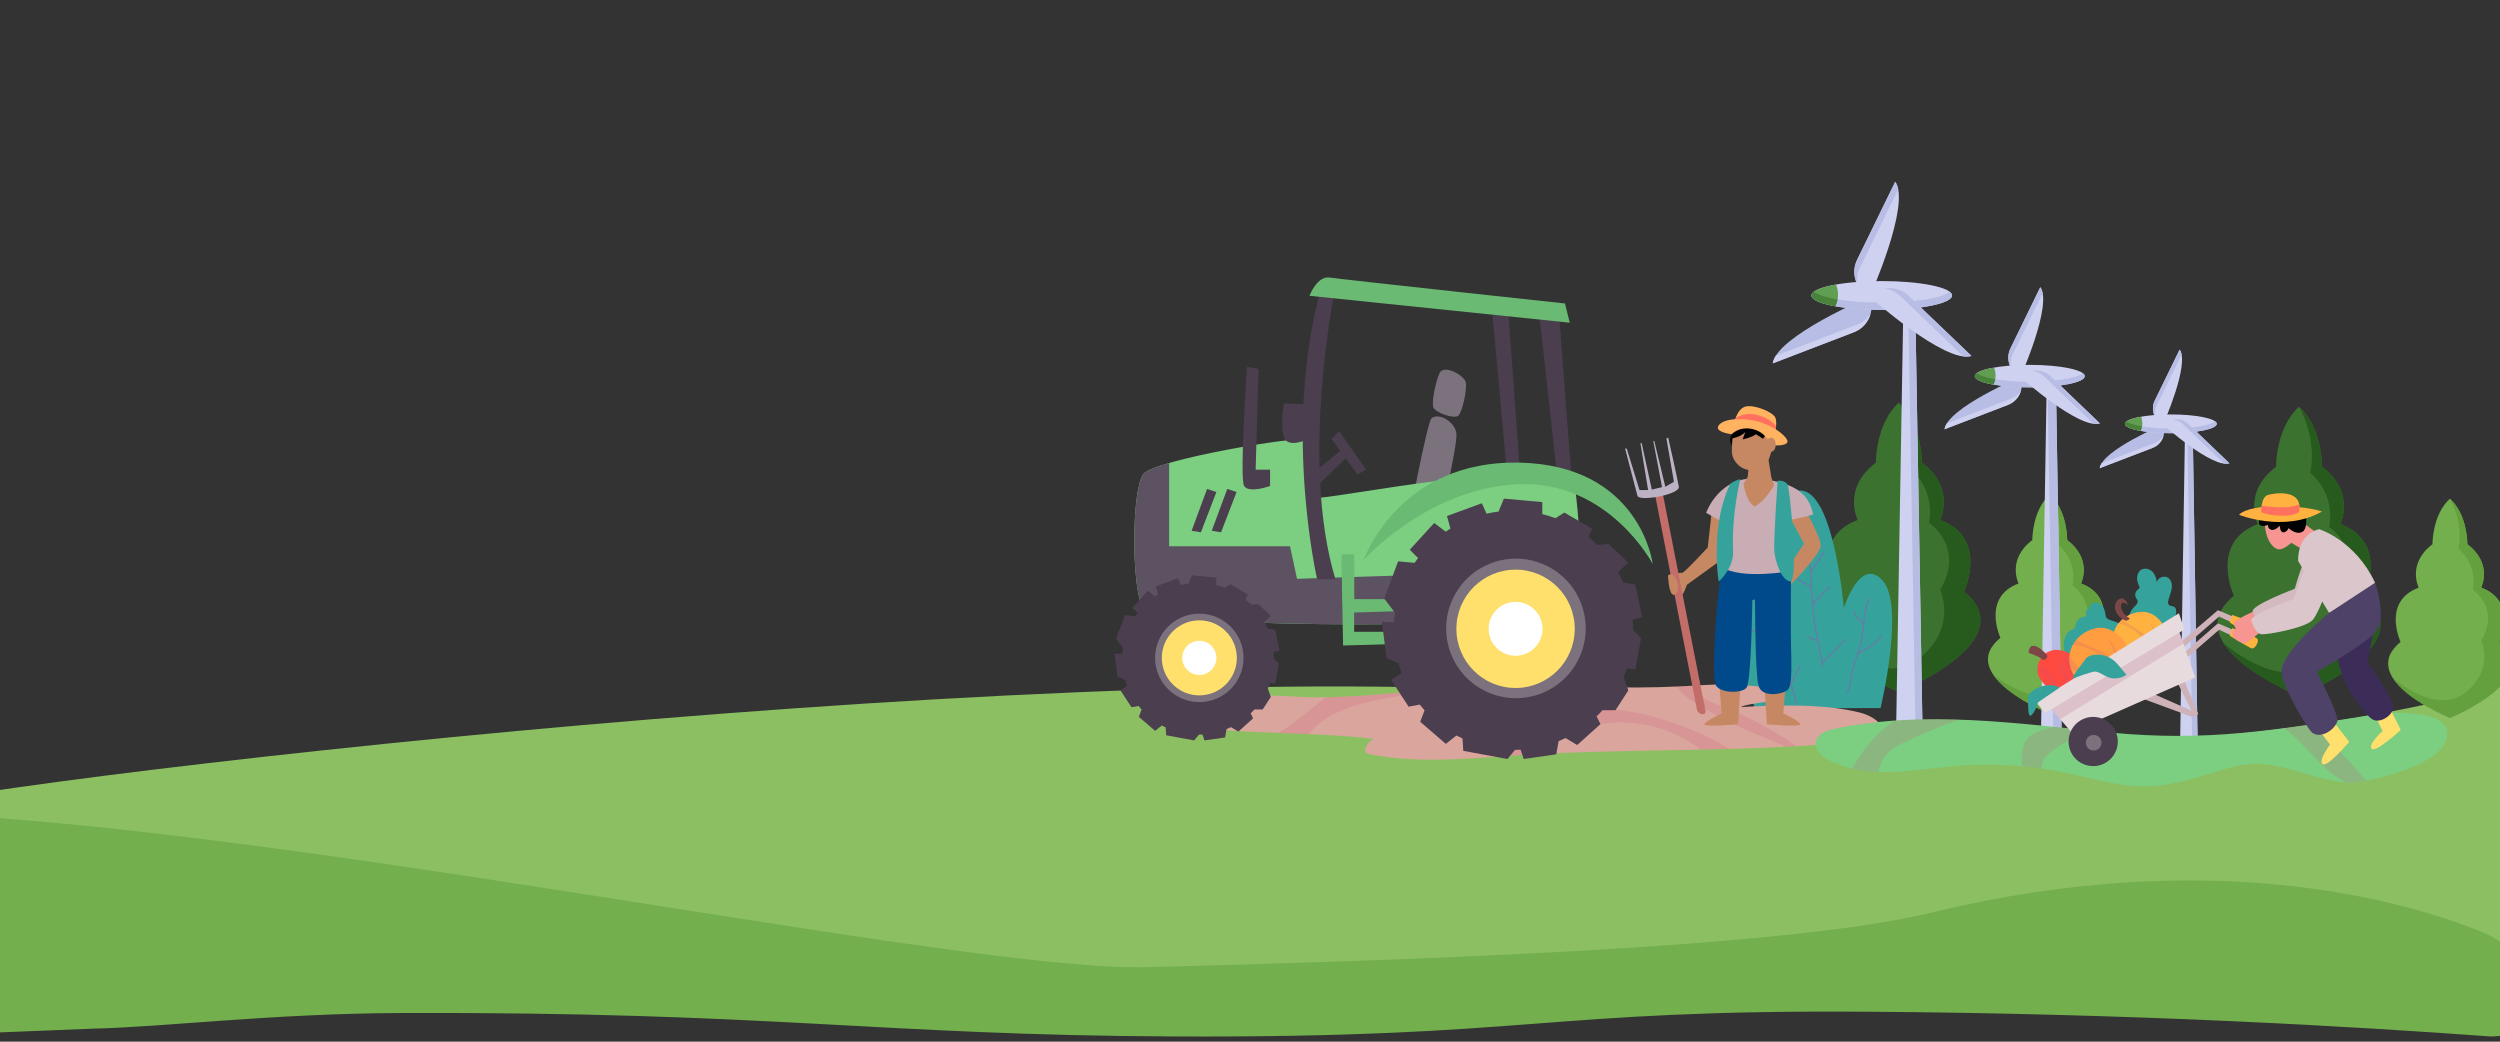 <?xml version="1.0" encoding="utf-8"?>
<!-- Generator: Adobe Illustrator 24.3.0, SVG Export Plug-In . SVG Version: 6.00 Build 0)  -->
<svg version="1.1" id="Layer_1" xmlns="http://www.w3.org/2000/svg" xmlns:xlink="http://www.w3.org/1999/xlink" x="0px" y="0px"
	 viewBox="0 0 1920 800" style="enable-background:new 0 0 1920 800;" xml:space="preserve">
<rect x="0" y="0" width="1920" height="800" fill="#333333" stroke="none"/>
<style type="text/css">
	.st0{fill:#8CBF62;}
	.st1{fill:#73AF4D;}
	.st2{fill:#3B722F;}
	.st3{fill:#275B1E;}
	.st4{fill:#64A03D;}
	.st5{fill:#FFFFFF;stroke:#000000;stroke-miterlimit:10;}
	.st6{fill:#CED1EF;}
	.st7{fill:#B7BDE5;}
	.st8{fill:#B7BDE2;}
	.st9{fill:#609E51;}
	.st10{fill:#48823B;}
	.st11{fill:#36A29C;}
	.st12{opacity:0.45;}
	.st13{fill:none;stroke:#9F4CB1;stroke-linecap:round;stroke-miterlimit:10;}
	.st14{fill:#FFB15E;}
	.st15{fill:none;stroke:#FFFF83;stroke-linecap:round;stroke-miterlimit:10;}
	.st16{opacity:0.2;clip-path:url(#XMLID_2_);fill:#D1597C;}
	.st17{fill:#7B727E;}
	.st18{fill:#4B3E4F;}
	.st19{clip-path:url(#XMLID_3_);fill:#5D5261;}
	.st20{fill:#6ABA73;}
	.st21{fill:#FFE06D;}
	.st22{fill:#FFFFFF;}
	.st23{fill:#C68863;}
	.st24{fill:#004A8B;}
	.st25{fill:#C9ADB4;}
	.st26{clip-path:url(#XMLID_4_);fill:#FF705F;}
	.st27{fill:#FFB25F;}
	.st28{fill:#C26D68;}
	.st29{fill:#BCB2C4;}
	.st30{fill:#CEB2B8;}
	.st31{fill:#FFB240;}
	.st32{fill:#F69592;}
	.st33{fill:#D2BAC0;}
	.st34{opacity:0.2;clip-path:url(#XMLID_5_);fill:#D1597C;}
	.st35{opacity:0.2;clip-path:url(#XMLID_6_);fill:#D1597C;}
	.st36{opacity:0.2;clip-path:url(#XMLID_7_);fill:#D1597C;}
	.st37{opacity:0.2;clip-path:url(#XMLID_8_);fill:#AE597C;}
	.st38{fill:#7E4747;}
	.st39{opacity:0.2;clip-path:url(#XMLID_9_);fill:#D1597C;}
	.st40{fill:#E8DBDE;}
	.st41{fill:#DAC6CB;}
	.st42{fill:#3B2D57;}
	.st43{fill:#4F4268;}
	.st44{clip-path:url(#XMLID_10_);fill:#FF705F;}
</style>
<path class="st0" d="M1317.83,547.27c-322.58-63.8-1250,42.28-1388.82,71.16c-52.04,9.54-89.43,58.65-67.72,70.78
	c77.09,43.06,98.08,31.27,132.96,69.98L1920,782V527C1920,527,1642.11,611.4,1317.83,547.27z"/>
<path class="st1" d="M-77.32,796c0.44,0.03,148.28-6,148.72-6c54.88-1.2,137.79-11.63,236.46-12c284.05-1.05,366.62,17,593.38,18
	c277.27,1.22,281.97-20.76,533.9-19c205.25,1.43,371.54,11.24,477.38,19c11.02-0.02,17.49-2.56,19.83-4.16
	c10.24-7.02,4.38-22.15,4.38-39.39v0c0-15.22-11.96-29.29-31.43-37.07c-61.1-24.42-208.85-66.2-421.68-14.55
	c-100.1,24.29-337.9,35.2-602.32,41.95C694.53,747.55-142.01,552.64-257.79,652c-25.89,22.22,35.23,56.12,71.91,93
	C-174.02,756.92-129.37,793-77.32,796z"/>
<g>
	<path class="st2" d="M1815.68,457.49c0,0,19.2-41-18.37-55c0,0,12.15-24.3-13.98-44.01c0,0,0.35-29.86-17.67-46.14
		c-18.02,16.28-17.67,46.14-17.67,46.14c-26.14,19.71-13.98,44.01-13.98,44.01c-37.56,14-18.37,55-18.37,55
		c-46.37,38.03,50.02,77.06,50.02,77.06S1862.05,495.52,1815.68,457.49z"/>
	<path class="st3" d="M1774.2,363.08c0,0,19.6,14.82,14.58,41.59c0,0,28.2,18.64,8.6,51.39c0,0,13.71,29.32-16.25,52.9
		c-29.57,23.28-72.24-14.02-73.34-14.99c14.58,23.03,57.87,40.59,57.87,40.59s96.39-39.04,50.02-77.06c0,0,19.2-41-18.37-55
		c0,0,12.15-24.3-13.98-44.01c0,0,0.35-29.86-17.67-46.14C1765.66,312.35,1779.93,336.55,1774.2,363.08z"/>
</g>
<g>
	<path class="st1" d="M1919.44,492.98c0,0,14.54-31.07-13.92-41.68c0,0,9.21-18.41-10.6-33.34c0,0,0.27-22.62-13.39-34.96
		c-13.65,12.34-13.39,34.96-13.39,34.96c-19.8,14.93-10.59,33.34-10.59,33.34c-28.47,10.61-13.92,41.68-13.92,41.68
		c-35.14,28.82,37.9,58.39,37.9,58.39S1954.58,521.8,1919.44,492.98z"/>
	<path class="st4" d="M1888.01,421.44c0,0,14.85,11.23,11.05,31.51c0,0,21.37,14.12,6.52,38.94c0,0,10.39,22.22-12.31,40.09
		c-22.41,17.64-54.74-10.63-55.58-11.36c11.05,17.45,43.85,30.76,43.85,30.76s73.04-29.58,37.9-58.39c0,0,14.54-31.07-13.92-41.68
		c0,0,9.21-18.41-10.6-33.34c0,0,0.27-22.62-13.39-34.96C1881.54,383,1892.36,401.34,1888.01,421.44z"/>
</g>
<g>
	<path class="st2" d="M1508.35,454.31c0,0,19.2-41-18.37-55c0,0,12.15-24.3-13.98-44.01c0,0,0.35-29.86-17.67-46.14
		c-18.02,16.28-17.67,46.14-17.67,46.14c-26.14,19.71-13.98,44.01-13.98,44.01c-37.56,14-18.37,55-18.37,55
		c-46.37,38.03,50.02,77.06,50.02,77.06S1554.72,492.34,1508.35,454.31z"/>
	<path class="st3" d="M1466.87,359.9c0,0,19.6,14.82,14.58,41.59c0,0,28.2,18.64,8.6,51.39c0,0,13.71,29.32-16.25,52.9
		c-29.57,23.28-72.24-14.02-73.34-14.99c14.58,23.03,57.87,40.59,57.87,40.59s96.39-39.04,50.02-77.06c0,0,19.2-41-18.37-55
		c0,0,12.15-24.3-13.98-44.01c0,0,0.35-29.86-17.67-46.14C1458.33,309.17,1472.61,333.37,1466.87,359.9z"/>
</g>
<g>
	<path class="st1" d="M1612.12,489.8c0,0,14.54-31.07-13.92-41.68c0,0,9.21-18.41-10.6-33.34c0,0,0.27-22.62-13.39-34.96
		c-13.65,12.34-13.39,34.96-13.39,34.96c-19.8,14.93-10.59,33.34-10.59,33.34c-28.47,10.61-13.92,41.68-13.92,41.68
		c-35.14,28.82,37.9,58.39,37.9,58.39S1647.25,518.62,1612.12,489.8z"/>
	<path class="st4" d="M1580.68,418.26c0,0,14.85,11.23,11.05,31.51c0,0,21.37,14.12,6.52,38.94c0,0,10.39,22.22-12.31,40.09
		c-22.41,17.64-54.74-10.63-55.58-11.36c11.05,17.45,43.85,30.76,43.85,30.76s73.04-29.58,37.9-58.39c0,0,14.54-31.07-13.92-41.68
		c0,0,9.21-18.41-10.6-33.34c0,0,0.27-22.62-13.39-34.96C1574.21,379.82,1585.03,398.16,1580.68,418.26z"/>
</g>
<path class="st5" d="M298.54,795.87"/>
<path class="st5" d="M298.96,1"/>
<g>
	<g>
		<g>
			<path class="st6" d="M1435.97,227.84L1435.97,227.84c-10.49-5.13-14.84-17.78-9.72-28.27l29.3-59.98l0,0
				C1467.77,156.84,1435.97,227.84,1435.97,227.84z"/>
			<path class="st7" d="M1457.95,146.19c-0.1-0.15-0.19-0.31-0.29-0.46l-29.3,59.98c-2.05,4.19-2.56,8.72-1.8,12.98
				c-3.04-5.76-3.4-12.83-0.32-19.14l29.3-59.98C1456.76,141.29,1457.54,143.54,1457.95,146.19z"/>
		</g>
		<g>
			<path class="st7" d="M1435.97,227.84L1435.97,227.84c4.18,10.9-1.26,23.13-12.16,27.31l-62.33,23.92l0,0
				C1364.3,258.11,1435.97,227.84,1435.97,227.84z"/>
			<path class="st6" d="M1364.23,272.59c-0.03,0.18-0.07,0.36-0.1,0.53l62.32-23.92c4.36-1.67,7.82-4.64,10.16-8.28
				c-1.71,6.29-6.26,11.71-12.81,14.22l-62.33,23.92C1361.76,276.99,1362.73,274.82,1364.23,272.59z"/>
		</g>
		<g>
			<polygon class="st6" points="1476.6,566.75 1456.11,566.75 1461.96,224.47 1470.74,224.47 			"/>
			<polygon class="st8" points="1470.74,224.47 1465.33,224.47 1471.18,566.75 1476.6,566.75 			"/>
			<path class="st8" d="M1476.6,566.75c0,2.53-4.59,4.57-10.24,4.57c-5.66,0-10.25-2.05-10.25-4.57c0-2.53,4.59-4.57,10.25-4.57
				C1472.01,562.17,1476.6,564.22,1476.6,566.75z"/>
		</g>
		<path class="st6" d="M1499.2,226.91c0,6.11-24.17,11.06-53.99,11.06c-29.82,0-53.99-4.95-53.99-11.06
			c0-6.11,24.17-11.06,53.99-11.06C1475.03,215.85,1499.2,220.8,1499.2,226.91z"/>
		<path class="st7" d="M1497.4,224.12c-6.04,4.76-27.08,8.27-52.19,8.27s-46.15-3.52-52.19-8.27c-1.13,0.89-1.8,1.82-1.8,2.79
			c0,6.11,24.17,11.06,53.99,11.06c29.82,0,53.99-4.95,53.99-11.06C1499.2,225.95,1498.54,225.01,1497.4,224.12z"/>
		<path class="st9" d="M1391.22,226.91c0,3.3,7.08,6.27,18.29,8.29c1.32-2.69,2.08-5.71,2.08-8.91c0-2.75-0.55-5.38-1.55-7.77
			C1398.53,220.55,1391.22,223.56,1391.22,226.91z"/>
		<path class="st10" d="M1391.81,228.46c0.18,0.26,0.36,0.52,0.63,0.78c0.15,0.14,0.35,0.28,0.52,0.41
			c0.29,0.23,0.58,0.46,0.94,0.69c0.22,0.14,0.49,0.27,0.73,0.41c0.4,0.22,0.8,0.44,1.26,0.65c0.29,0.13,0.6,0.26,0.91,0.39
			c0.5,0.21,1.02,0.42,1.59,0.62c0.34,0.12,0.71,0.24,1.07,0.36c0.61,0.2,1.25,0.4,1.92,0.59c0.39,0.11,0.78,0.22,1.19,0.32
			c0.72,0.19,1.47,0.38,2.25,0.55c0.42,0.1,0.84,0.19,1.28,0.29c0.83,0.18,1.7,0.35,2.58,0.52c0.28,0.05,0.56,0.11,0.84,0.16
			c0.8-1.65,1.37-3.42,1.71-5.28c-8.77-1.46-15.27-3.48-18.21-5.79c-0.01,0.01-0.01,0.01-0.02,0.01c-0.26,0.21-0.49,0.41-0.7,0.62
			c-0.24,0.25-0.47,0.5-0.62,0.76c-0.08,0.12-0.12,0.24-0.18,0.36c-0.16,0.34-0.28,0.68-0.28,1.03c0,0.4,0.11,0.79,0.31,1.18
			C1391.6,228.21,1391.72,228.33,1391.81,228.46z"/>
		<g>
			<g>
				<path class="st6" d="M1435.97,227.84L1435.97,227.84c8.08-8.43,21.46-8.73,29.89-0.65l48.22,46.16l0,0
					C1493.92,279.74,1435.97,227.84,1435.97,227.84z"/>
				<path class="st7" d="M1507.05,273.63c0.18-0.05,0.35-0.08,0.52-0.14l-48.22-46.16c-3.37-3.22-7.53-5.09-11.82-5.66
					c6.41-1.14,13.26,0.67,18.33,5.52l48.22,46.16C1512.08,273.98,1509.71,274.03,1507.05,273.63z"/>
			</g>
		</g>
	</g>
	<g>
		<g>
			<path class="st6" d="M1551.66,289.59L1551.66,289.59c-8.2-4.01-11.61-13.91-7.6-22.11l22.91-46.91l0,0
				C1576.53,234.07,1551.66,289.59,1551.66,289.59z"/>
			<path class="st7" d="M1568.85,225.74c-0.08-0.12-0.15-0.24-0.23-0.36l-22.91,46.91c-1.6,3.28-2,6.82-1.4,10.15
				c-2.37-4.51-2.66-10.04-0.25-14.96l22.91-46.91C1567.92,221.91,1568.52,223.67,1568.85,225.74z"/>
		</g>
		<g>
			<path class="st7" d="M1551.66,289.59L1551.66,289.59c3.27,8.52-0.99,18.09-9.51,21.36l-48.73,18.7l0,0
				C1495.62,313.26,1551.66,289.59,1551.66,289.59z"/>
			<path class="st6" d="M1495.56,324.59c-0.03,0.14-0.06,0.28-0.08,0.42l48.73-18.7c3.4-1.31,6.11-3.63,7.95-6.47
				c-1.33,4.92-4.9,9.15-10.02,11.12l-48.73,18.7C1493.63,328.02,1494.39,326.32,1495.56,324.59z"/>
		</g>
		<g>
			<polygon class="st6" points="1583.43,567.74 1567.41,567.74 1571.98,286.95 1578.85,286.95 			"/>
			<polygon class="st8" points="1578.85,286.95 1572.4,286.95 1576.98,567.74 1583.43,567.74 			"/>
			<path class="st8" d="M1583.43,567.74c0,1.98-3.59,3.58-8.01,3.58c-4.42,0-8.01-1.6-8.01-3.58c0-1.97,3.59-3.58,8.01-3.58
				C1579.84,564.17,1583.43,565.77,1583.43,567.74z"/>
		</g>
		<path class="st6" d="M1601.11,288.86c0,4.78-18.9,8.65-42.22,8.65c-23.32,0-42.22-3.87-42.22-8.65c0-4.78,18.9-8.65,42.22-8.65
			C1582.2,280.22,1601.11,284.09,1601.11,288.86z"/>
		<path class="st7" d="M1599.7,286.68c-4.72,3.72-21.18,6.47-40.81,6.47s-36.09-2.75-40.81-6.47c-0.89,0.7-1.41,1.43-1.41,2.18
			c0,4.78,18.9,8.65,42.22,8.65c23.32,0,42.22-3.87,42.22-8.65C1601.11,288.11,1600.58,287.38,1599.7,286.68z"/>
		<path class="st9" d="M1516.67,288.86c0,2.58,5.54,4.9,14.3,6.49c1.03-2.11,1.63-4.46,1.63-6.97c0-2.15-0.43-4.2-1.21-6.08
			C1522.38,283.89,1516.67,286.24,1516.67,288.86z"/>
		<path class="st10" d="M1517.13,290.07c0.14,0.2,0.28,0.41,0.49,0.61c0.11,0.11,0.27,0.22,0.41,0.32c0.23,0.18,0.45,0.36,0.74,0.54
			c0.17,0.11,0.38,0.21,0.57,0.32c0.31,0.17,0.63,0.34,0.99,0.51c0.22,0.1,0.47,0.2,0.71,0.3c0.39,0.16,0.8,0.32,1.24,0.48
			c0.27,0.1,0.55,0.19,0.84,0.28c0.48,0.16,0.97,0.31,1.5,0.46c0.3,0.09,0.61,0.17,0.93,0.25c0.56,0.15,1.15,0.29,1.76,0.43
			c0.33,0.08,0.66,0.15,1,0.23c0.65,0.14,1.32,0.27,2.02,0.4c0.22,0.04,0.44,0.08,0.66,0.12c0.63-1.29,1.07-2.68,1.34-4.13
			c-6.86-1.14-11.94-2.72-14.24-4.53c0,0-0.01,0.01-0.01,0.01c-0.2,0.16-0.39,0.32-0.55,0.49c-0.19,0.2-0.37,0.39-0.49,0.6
			c-0.06,0.09-0.09,0.18-0.14,0.28c-0.12,0.27-0.22,0.54-0.22,0.81c0,0.31,0.09,0.62,0.25,0.92
			C1516.97,289.88,1517.06,289.98,1517.13,290.07z"/>
		<g>
			<g>
				<path class="st6" d="M1551.66,289.59L1551.66,289.59c6.31-6.6,16.78-6.82,23.37-0.51l37.71,36.1l0,0
					C1596.98,330.17,1551.66,289.59,1551.66,289.59z"/>
				<path class="st7" d="M1607.25,325.39c0.14-0.04,0.28-0.07,0.41-0.11l-37.71-36.1c-2.63-2.52-5.89-3.98-9.24-4.43
					c5.02-0.89,10.37,0.52,14.33,4.32l37.71,36.1C1611.18,325.67,1609.32,325.71,1607.25,325.39z"/>
			</g>
		</g>
	</g>
	<g>
		<g>
			<path class="st6" d="M1661.21,326.11L1661.21,326.11c-6.85-3.35-9.69-11.61-6.35-18.46l19.13-39.17l0,0
				C1681.97,279.74,1661.21,326.11,1661.21,326.11z"/>
			<path class="st7" d="M1675.56,272.79c-0.06-0.1-0.12-0.2-0.19-0.3l-19.13,39.17c-1.34,2.74-1.67,5.69-1.17,8.48
				c-1.98-3.76-2.22-8.38-0.21-12.5l19.13-39.17C1674.78,269.59,1675.29,271.06,1675.56,272.79z"/>
		</g>
		<g>
			<path class="st7" d="M1661.21,326.11L1661.21,326.11c2.73,7.12-0.82,15.1-7.94,17.84l-40.7,15.62l0,0
				C1614.41,345.87,1661.21,326.11,1661.21,326.11z"/>
			<path class="st6" d="M1614.36,355.33c-0.02,0.12-0.05,0.23-0.06,0.35l40.7-15.62c2.84-1.09,5.1-3.03,6.64-5.41
				c-1.12,4.11-4.09,7.65-8.36,9.29l-40.7,15.62C1612.75,358.2,1613.38,356.78,1614.36,355.33z"/>
		</g>
		<g>
			<polygon class="st6" points="1687.74,568.33 1674.36,568.33 1678.18,323.91 1683.91,323.91 			"/>
			<polygon class="st8" points="1683.91,323.91 1679.75,323.91 1683.57,568.33 1687.74,568.33 			"/>
			<path class="st8" d="M1687.74,568.33c0,1.65-3,2.99-6.69,2.99c-3.7,0-6.69-1.34-6.69-2.99c0-1.65,2.99-2.99,6.69-2.99
				C1684.74,565.35,1687.74,566.69,1687.74,568.33z"/>
		</g>
		<path class="st6" d="M1702.49,325.5c0,3.99-15.78,7.22-35.25,7.22c-19.47,0-35.26-3.23-35.26-7.22s15.78-7.22,35.26-7.22
			C1686.71,318.28,1702.49,321.51,1702.49,325.5z"/>
		<path class="st7" d="M1701.32,323.68c-3.94,3.11-17.68,5.4-34.08,5.4s-30.14-2.3-34.08-5.4c-0.74,0.58-1.17,1.19-1.17,1.82
			c0,3.99,15.78,7.22,35.26,7.22c19.47,0,35.25-3.23,35.25-7.22C1702.49,324.87,1702.06,324.26,1701.32,323.68z"/>
		<path class="st9" d="M1631.99,325.5c0,2.16,4.62,4.09,11.95,5.42c0.86-1.76,1.36-3.73,1.36-5.82c0-1.8-0.36-3.51-1.01-5.07
			C1636.76,321.35,1631.99,323.31,1631.99,325.5z"/>
		<path class="st10" d="M1632.37,326.51c0.12,0.17,0.24,0.34,0.41,0.51c0.1,0.09,0.23,0.18,0.34,0.27c0.19,0.15,0.38,0.3,0.61,0.45
			c0.15,0.09,0.32,0.18,0.48,0.27c0.26,0.14,0.52,0.29,0.82,0.42c0.19,0.09,0.39,0.17,0.6,0.25c0.33,0.14,0.67,0.27,1.04,0.4
			c0.22,0.08,0.46,0.16,0.7,0.24c0.4,0.13,0.81,0.26,1.25,0.38c0.25,0.07,0.51,0.14,0.77,0.21c0.47,0.12,0.96,0.25,1.47,0.36
			c0.28,0.06,0.55,0.13,0.84,0.19c0.54,0.12,1.11,0.23,1.68,0.34c0.18,0.03,0.37,0.07,0.55,0.1c0.52-1.07,0.9-2.23,1.12-3.45
			c-5.73-0.96-9.97-2.27-11.89-3.78c0,0-0.01,0-0.01,0.01c-0.17,0.14-0.32,0.27-0.46,0.41c-0.16,0.16-0.31,0.33-0.41,0.5
			c-0.05,0.08-0.08,0.15-0.11,0.23c-0.1,0.22-0.18,0.45-0.18,0.67c0,0.26,0.07,0.52,0.21,0.77
			C1632.23,326.35,1632.31,326.43,1632.37,326.51z"/>
		<g>
			<g>
				<path class="st6" d="M1661.21,326.11L1661.21,326.11c5.27-5.51,14.01-5.7,19.52-0.43l31.49,30.14l0,0
					C1699.05,360,1661.21,326.11,1661.21,326.11z"/>
				<path class="st7" d="M1707.62,356.01c0.11-0.03,0.23-0.06,0.34-0.09l-31.49-30.14c-2.2-2.11-4.92-3.33-7.72-3.7
					c4.19-0.74,8.66,0.44,11.97,3.6l31.49,30.14C1710.91,356.24,1709.36,356.27,1707.62,356.01z"/>
			</g>
		</g>
	</g>
</g>
<g>
	<g>
		<path class="st11" d="M1444.28,543.81c0,0,18.85-78.65,1.63-97.91c-17.22-19.26-29.82,21.05-29.82,21.05s-7.01-83.77-30.7-89.87
			c-23.69-6.09-22,63.79-22,63.79s-17.1-30.45-35.99-19.85c-18.9,10.6,20.35,122.85,20.35,122.85"/>
		<g class="st12">
			<path class="st13" d="M1388.43,402.74c0.81,14.34,1.62,28.67,2.43,43.01c0.68,12,1.36,24.01,3.28,35.68
				c1.68,10.2,4.3,20.1,5.63,30.4"/>
			<path class="st13" d="M1435.6,459.96c-5.03,10.5-3.72,21.51-6.06,32.34c-1.55,7.2-4.73,14.31-6.52,21.51
				c-1.58,6.33-2.08,12.7-4.36,18.97"/>
			<path class="st13" d="M1338.33,442.32c6.81,4.99,8.14,14.15,10.22,22.33c4.58,18.02,14.35,33.69,22.18,50.23
				c3.87,8.17,7.29,16.65,8.91,25.78"/>
			<path class="st13" d="M1375.22,525.95c2.47-4.84,4.88-9.7,7.24-14.58"/>
			<path class="st13" d="M1363.14,498.47c1.73-4.55,2.94-7.99,4.68-12.54"/>
			<path class="st13" d="M1352.8,477.43c3.13-4.16,5.71-8.62,7.64-13.21"/>
			<path class="st13" d="M1355.82,487.14c-5.75-0.77-11.05-2.83-15.35-5.96"/>
			<path class="st13" d="M1370.43,516.01c-5.97-0.24-11.76-1.23-17.15-2.93"/>
			<path class="st13" d="M1399.57,508.62c6.38-5.24,12.17-11.12,17.19-17.45"/>
			<path class="st13" d="M1395.58,492.09c-2.75-0.81-5.31-1.98-7.58-3.48"/>
			<path class="st13" d="M1392.26,463.83c0.76-0.65,1.44-1.36,2.13-2.08c3.67-3.85,7.33-7.7,11-11.54"/>
			<path class="st13" d="M1390.49,450.04c-5.09-2.17-9.81-4.91-14.04-8.16"/>
			<path class="st13" d="M1389.96,431.58c-3.51-2.21-6.28-5.31-8.01-8.97"/>
			<path class="st13" d="M1390.75,438.79c3.73-4.56,6.98-9.42,9.66-14.45"/>
			<path class="st13" d="M1347.12,458.52c0.81-2.51,1.62-5.03,2.43-7.54"/>
			<path class="st13" d="M1430.78,478.56c-3.22-2.13-5.59-5.23-6.78-8.85"/>
			<path class="st13" d="M1427.13,501.47c6.65-3.3,13.77-7,17.65-13.02"/>
		</g>
	</g>
</g>
<g>
	<g>
		<path class="st14" d="M1203.34,549.23c0,0,25.54-76.63,4.26-89.41s-25.54,38.32-25.54,38.32s7.1-90.83-15.61-95.08
			c-22.71-4.26-17.03,80.89-17.03,80.89s-21.29-45.41-46.83-18.45c-25.54,26.96,22.71,85.15,22.71,85.15L1203.34,549.23z"/>
		<path class="st15" d="M1165.58,424.47c-5.44,27.77,3.53,56.14,4.99,84.41c1.03,19.98-1.76,40.15-8.17,59.09"/>
		<path class="st15" d="M1201.89,475.28c-2.63,6.73-1.51,14.24-1.32,21.46c0.21,8.06-0.81,16.09-1.83,24.09
			c-1.09,8.6-2.32,17.57-7.21,24.72c-7.44,10.88-21.49,15.06-30.94,24.25"/>
		<path class="st15" d="M1118.42,475.95c7.02,18.41,22.09,32.67,30.51,50.49c4.19,8.88,6.65,18.47,8.48,28.12
			c1.13,5.97,2.46,12.67,7.52,16.03"/>
		<path class="st15" d="M1128.9,495.37c0.91-0.66,1.33-1.79,1.68-2.86c1.38-4.22,2.5-8.53,3.35-12.89"/>
		<path class="st15" d="M1138.28,508.16c0.77-4.93,1.54-9.86,2.32-14.79"/>
		<path class="st15" d="M1147.94,524.54c0.07-4.53-0.09-9.06-0.48-13.58"/>
		<path class="st15" d="M1143.43,516.52c-5.34,1.3-10.8,2.1-16.28,2.37"/>
		<path class="st15" d="M1125.61,490.52c-3.42-0.24-6.84-0.48-10.26-0.72c-0.15-0.01-0.33-0.05-0.36-0.19
			c-0.03-0.14,0.28-0.17,0.21-0.04"/>
		<path class="st15" d="M1157.25,432.82c2.3,2.26,4.35,4.77,6.09,7.49"/>
		<path class="st15" d="M1164.88,452.64c2.18-2.98,4.54-5.83,7.07-8.51"/>
		<path class="st15" d="M1165.88,470.65c-3.37-0.86-6.66-2.01-9.83-3.43"/>
		<path class="st15" d="M1169.31,489.43c2.35-4.25,4.83-8.43,7.45-12.53"/>
		<path class="st15" d="M1170.13,503.9c-2.29-0.48-4.5-1.34-6.51-2.53c-1.29-0.76-2.56-1.68-4.05-1.83"/>
		<path class="st15" d="M1200.58,504.63c-2.56-1.35-4.94-3.02-7.07-4.97"/>
		<path class="st15" d="M1199.93,514.42c2.57-1.68,5.05-3.51,7.42-5.47"/>
		<path class="st15" d="M1198.24,526.37c-2.14-1.65-4.27-3.3-6.41-4.94"/>
		<path class="st15" d="M1200.8,489.83c1.42-0.93,2.84-1.86,4.26-2.79"/>
	</g>
	<g>
		<defs>
			<path id="XMLID_20_" d="M916.6,552.62c-13.63,12.07,92.44,8.34,138.26,14.91c-7.85,4.95-7.46,10.79-4.09,11.41
				c33.12,6.84,67.36,4.56,101.08,2.01c96.34-7.28,192.13-1.8,288.1-12.98c12.46-3.5,5.12-16.41-11.34-20.65
				c-27-6.94-63.71-5.95-91.53-4.31c4.95-3.39,33.14-3.98,32.97-9.06c-1.16-7.01-40.01-9.37-61.81-7.81
				c-20.85,1.49-47.64,2.19-68.53,1.74c-42.66-0.9-85.36-0.39-127.98,1.54c-37.96,1.72-76.42,7.69-114.36,5.71
				C967.05,533.55,940.64,530.85,916.6,552.62z"/>
		</defs>
		<use xlink:href="#XMLID_20_"  style="overflow:visible;fill:#DAA59C;"/>
		<clipPath id="XMLID_2_">
			<use xlink:href="#XMLID_20_"  style="overflow:visible;"/>
		</clipPath>
		<path class="st16" d="M886.69,565.72c31.05,15.48,70.17,13.37,99.37-5.37c13.15-8.44,24.2-19.84,37.38-28.23
			c33.66-21.43,78.78-20.35,114.4-2.38c-29.28-0.41-58.6,2.77-87.11,9.46c-21.79,5.11-46.33,15.54-51.59,37.29
			c-1.24,5.11-1.07,11.01,2.36,15c6.82,7.95,19.5,2.98,29.97,2.55c27.03-1.09,46.97,32.29,73.86,29.38
			c11.83-1.28,21.75-9.62,29.08-18.99c7.33-9.37,12.86-20.08,20.61-29.11c17.66-20.58,45.57-30.44,72.69-30.73
			c27.12-0.29,53.65,8.06,78.5,18.92c13.08,5.71,26.46,12.66,34.34,24.57c3.08,4.66,3.54,13.16-2.02,13.72
			c-1.48,0.15-2.93-0.43-4.26-1.1c-7.27-3.71-12.47-10.38-18.19-16.19c-16.84-17.12-40.06-27.82-64.02-29.5
			c-23.96-1.68-48.44,5.67-67.51,20.27c-6.34,4.85-12.63,12.15-10.65,19.88c1.72,6.72,8.84,10.32,15.2,13.08
			c27.5,11.92,55.19,23.91,84.39,30.64c29.21,6.73,60.34,7.97,88.78-1.5c8.95-2.98,17.75-7.13,24.34-13.88
			c6.59-6.75,10.66-16.47,8.83-25.72c-3.25-16.43-21.78-24.01-37.4-30.06c-19.3-7.47-37.92-16.69-55.57-27.5
			c-6.21-3.8-12.66-8.25-15.24-15.05c-2.94-7.76,0.19-16.89,6.05-22.77c5.86-5.88,13.98-8.97,22.1-10.71
			c-4.13,12.61-18.06,23.58-13.61,36.08c2.83,7.96,11.86,11.49,19.77,14.47c17.51,6.61,34.3,15.14,49.97,25.37
			c8.82,5.76,17.52,12.31,22.85,21.4c5.33,9.08,6.58,21.26,0.55,29.9"/>
	</g>
	<g>
		<path class="st17" d="M1099.43,321.22c-3.4,2.63-18.65,84.39-18.65,84.39l23.22,1.8c0,0,15.89-66.02,14.48-74.82
			C1117.09,323.79,1105.26,316.71,1099.43,321.22z"/>
		<path class="st18" d="M1145.82,236.76l13.28,146.07c0,0,9.59,1.48,9.59-0.74c0-2.21-10.33-142.38-10.33-142.38"/>
		<polyline class="st18" points="1181.96,239.71 1198.19,386.52 1208.52,387.99 1197.45,242.66 		"/>
		<g>
			<defs>
				<path id="XMLID_18_" d="M1209.26,372.5c2.49,12.81,9.05,89.07,0.49,98.67c-8.57,9.6-323.95,14.25-332.52-4.94
					c-8.57-19.19-7.93-90.45,0.83-102.13c8.29-11.06,121.11-29.93,124.64-26.28c3.11,3.22,6.2,34.22,8.11,44.26
					C1011.51,385.71,1204.09,345.94,1209.26,372.5z"/>
			</defs>
			<use xlink:href="#XMLID_18_"  style="overflow:visible;fill:#7CCE81;"/>
			<clipPath id="XMLID_3_">
				<use xlink:href="#XMLID_18_"  style="overflow:visible;"/>
			</clipPath>
			<polygon class="st19" points="944.32,489.17 1106.81,489.17 1105.02,440.96 996.1,444.54 990.75,419.54 897.9,419.54 
				897.9,337.4 847.9,346.33 828.26,482.03 			"/>
		</g>
		<polygon class="st20" points="1030.28,430.89 1031.49,495.76 1072.62,494.55 1072.62,485.21 1039.98,485.21 1039.98,430.89 		"/>
		<polygon class="st20" points="1030.28,425.7 1031.49,470.67 1072.62,469.45 1072.62,460.12 1039.98,460.12 1039.98,425.7 		"/>
		<path class="st20" d="M1047.33,430.05c0,0,26.73-76.83,119.7-74.76c92.97,2.08,102.27,77.87,102.27,77.87
			s-33.7-64.37-103.43-61.26S1047.33,430.05,1047.33,430.05z"/>
		<g>
			<path class="st18" d="M1253.9,475.96l7.36-1.96l-5.36-25l-9.28-1.69c-1.18-2.71-2.49-5.35-3.92-7.92l7.85-7.36l-15.18-14.28
				l-8.53,0.81c-2.19-2.16-4.5-4.21-6.9-6.14l2.93-6.28l-21.43-12.5l-6.84,4.32c-3.29-1.23-6.67-2.28-10.13-3.13v-9.22l-29.46-2.68
				l-4.14,9.94c-3.13,0.39-6.2,0.94-9.22,1.63l-3.6-8l-26.78,9.82l2.67,9.6c-1.23,0.77-2.45,1.56-3.65,2.38l-8.84-6.63l-18.75,20.53
				l6.37,6.37c-0.92,1.21-1.81,2.45-2.67,3.7l-12.63-1.15l-10.71,28.57l8.36,10.98c-0.35,2.44-0.6,4.91-0.76,7.4l-9.38-0.52
				l3.57,27.68l9.23,4.37c0.71,2.45,1.51,4.85,2.41,7.21l-8.07,5.38l13.39,20.53l8.55-1.6c1.19,1.5,2.41,2.97,3.69,4.39l-3.31,8.82
				l19.64,16.96l8.19-6.43c1.52,0.83,3.08,1.6,4.65,2.34l0.56,9.45l33.93,6.25l5.82-6.98c1.44-0.02,2.88-0.06,4.3-0.15l2.38,7.13
				l25-3.57l1.79-10.15c1.81-0.74,3.59-1.51,5.34-2.35l8.94,5.36l17.86-16.07l-2.97-5.94c1.59-1.54,3.14-3.12,4.62-4.77h9.95
				l9.82-15.18l-3.58-10.23c0.95-2.23,1.79-4.51,2.56-6.82l6.37,0.98l4.46-24.11l-6.09-6.09
				C1254.27,481.27,1254.13,478.6,1253.9,475.96z"/>
			
				<ellipse transform="matrix(0.924 -0.383 0.383 0.924 -96.207 482.184)" class="st17" cx="1163.95" cy="482.93" rx="53.57" ry="53.57"/>
			<circle class="st21" cx="1163.95" cy="482.93" r="45.44"/>
			<circle class="st22" cx="1163.95" cy="482.93" r="20.69"/>
		</g>
		<g>
			<path class="st18" d="M978.1,500.83l4.66-1.24l-3.4-15.85l-5.89-1.07c-0.75-1.72-1.58-3.39-2.49-5.02l4.98-4.66l-9.62-9.06
				l-5.41,0.52c-1.39-1.37-2.85-2.67-4.37-3.89l1.86-3.98l-13.58-7.92l-4.33,2.74c-2.09-0.78-4.23-1.44-6.42-1.99v-5.84l-18.68-1.7
				l-2.63,6.3c-1.98,0.25-3.93,0.59-5.85,1.03l-2.28-5.07l-16.98,6.23l1.69,6.09c-0.78,0.49-1.55,0.99-2.31,1.51l-5.61-4.2
				l-11.89,13.02l4.04,4.04c-0.58,0.77-1.15,1.55-1.69,2.35l-8.01-0.73l-6.79,18.11l5.3,6.96c-0.22,1.54-0.38,3.11-0.48,4.69
				l-5.95-0.33l2.26,17.54l5.85,2.77c0.45,1.55,0.96,3.08,1.53,4.57l-5.12,3.41l8.49,13.02l5.42-1.02c0.75,0.95,1.53,1.88,2.34,2.78
				l-2.1,5.59l12.45,10.75l5.19-4.08c0.96,0.52,1.95,1.01,2.95,1.48l0.35,5.99l21.51,3.96l3.69-4.43c0.91-0.01,1.82-0.04,2.73-0.09
				l1.51,4.52l15.85-2.26l1.14-6.43c1.15-0.47,2.28-0.96,3.39-1.49l5.67,3.4l11.32-10.19l-1.88-3.77c1.01-0.98,1.99-1.98,2.93-3.03
				h6.31l6.23-9.62l-2.27-6.48c0.6-1.41,1.13-2.86,1.63-4.33l4.04,0.62l2.83-15.28l-3.86-3.86
				C978.34,504.2,978.25,502.5,978.1,500.83z"/>
			<circle class="st17" cx="921.08" cy="505.24" r="33.96"/>
			<circle class="st21" cx="921.08" cy="505.24" r="28.81"/>
			<circle class="st22" cx="921.08" cy="505.24" r="13.11"/>
		</g>
		<path class="st18" d="M1024.83,224.96c0,0-26.56,129.1,0.74,219.84c-14.02,0-14.02,0-14.02,0s-25.82-112.13,1.48-217.62"/>
		<path class="st20" d="M1205.57,247.83l-199.92-20.66c0,0,5.9-15.49,15.49-14.02c9.59,1.48,180.74,19.92,180.74,19.92
			L1205.57,247.83z"/>
		<path class="st18" d="M986.47,309.79c-1.48,2.21-3.69,24.34,1.48,28.77c5.16,4.43,16.97-1.48,16.97-1.48l-1.48-26.56
			L986.47,309.79z"/>
		<path class="st18" d="M964.34,360.7l2.21-77.46l-8.85-1.48c0,0-5.9,85.57-2.21,91.48c3.69,5.9,19.92,0,19.92,0V360.7H964.34z"/>
		<polyline class="st18" points="1010.81,361.43 1031.47,344.47 1035.16,350.37 1013.03,371.76 		"/>
		<polygon class="st18" points="1022.62,337.09 1042.54,364.38 1049.17,360.7 1028.52,331.19 		"/>
		<path class="st17" d="M1105.41,286.85c-2.89,6.64-6.01,21.81-4.66,25.88c1.35,4.08,15.95,9.33,19.19,6.52
			c3.24-2.81,6.84-20.34,5.81-25.56C1124.72,288.46,1108.77,279.13,1105.41,286.85z"/>
		<polygon class="st18" points="927.06,375.49 915.16,407.63 922.3,408.82 934.2,377.87 		"/>
		<polygon class="st18" points="942.54,375.49 930.63,407.63 937.78,408.82 949.68,377.87 		"/>
	</g>
	<g>
		<path class="st23" d="M1384.05,387.09c0,0,14.24,24.83,14.24,31.93c0,7.1-27.01,34.06-27.01,34.06l2.02-17.52l12.17-17.96
			l-11.35-21.29"/>
		<path class="st23" d="M1314.59,393.16l-3.05,27.33c0,0-16.64,18.06-19.48,19.48c-5.68-0.71-10.15,4.36-8.73,7.2
			c1.42,2.84,4.05,10.44,6.89,10.44s5.21-8.4,5.21-8.4l28.38-20.58l4.97-31.22"/>
		<path d="M1334.18,345.92c0,0-8.94-5.11-3.83-13.09C1335.45,324.85,1334.18,345.92,1334.18,345.92z"/>
		<g>
			<path class="st23" d="M1320.45,525.67l1.8,22.17c0,0-12.58,5.99-13.18,8.39c-0.6,2.4,25.76,0,25.76,0l1.8-29.35"/>
			<path class="st23" d="M1371.36,525.67l-1.8,22.17c0,0,12.58,5.99,13.18,8.39s-25.76,0-25.76,0l-1.8-29.35"/>
			<path class="st24" d="M1375.57,437.43c-0.09-1.89-0.2,23.38-0.2,47.5c0,19.11,1.93,41.57-2.57,45.04
				c-4.51,3.47-19.41,5.89-22.18-3.12c-2.77-9.01-2.77-66.54-2.77-66.54l-2.08,0.69c0,0-0.69,62.73-4.51,67.24
				c-3.81,4.51-20.46,4.15-23.58-2.09c-3.12-6.24-0.26-59.9,4.86-92.18C1342.3,430.5,1375.57,437.43,1375.57,437.43z"/>
			<path class="st25" d="M1352.5,367.79c25.46,3.16,36.81,10.9,39.91,27.33c-7,2.41-18.28,3.95-18.38,4.78l1.89,38.57
				c0,0-37.81,7.09-53.93-3.01c1.07-12.03,1.11-34.5,1.11-34.5l-12.77-7.1C1310.33,393.87,1320.5,363.82,1352.5,367.79z"/>
			<path class="st23" d="M1357.09,355.5c-4.18,7.96-3.17,5.63-11.67,5.63c-9.28,0-15.46-7.81-15.33-14.7
				c0.07-3.53-0.06-12.73,2.36-15.25C1340.76,322.5,1371.19,328.69,1357.09,355.5z"/>
			<path class="st23" d="M1357.83,351.06l2.64,15.84l2.12,5.63c0,0-6.82,12.33-15.09,16.51c-6.68-3.81-8.49-17.57-8.49-17.57
				l3.24-5.26l1.03-11.35"/>
		</g>
		<path d="M1329.84,336.76c0,0,6.79-0.94,10.54-4.92c-1.64,4.68-2.11,5.62-2.11,5.62s7.02-1.4,10.3-3.98
			c2.81,1.64,5.38,3.51,5.38,3.51s6.92-6.65-6.9-8.53C1333.24,326.59,1330.07,332.08,1329.84,336.76z"/>
		<g>
			<defs>
				<path id="XMLID_19_" d="M1331.92,324.88c0,0,1.95-11.05,8.77-12.67c6.82-1.62,20.79,4.22,22.74,8.45
					c1.95,4.22-0.65,13.32-0.65,13.32"/>
			</defs>
			<use xlink:href="#XMLID_19_"  style="overflow:visible;fill:#FFB25F;"/>
			<clipPath id="XMLID_4_">
				<use xlink:href="#XMLID_19_"  style="overflow:visible;"/>
			</clipPath>
			<path class="st26" d="M1325.75,327.8c0,0,8.77-13.65,25.02-8.77c16.25,4.87,16.25,15.92,16.25,15.92L1325.75,327.8z"/>
		</g>
		<path class="st27" d="M1329.98,333.5c0,0,5.53-6.35,16.09-3.96c10.56,2.4,14.3,12.45,14.3,12.45s10.32,0.96,12.24-2.16
			c1.92-3.12-11.28-14.88-28.07-17.28c-16.8-2.4-24.43,1.93-25.19,5.52C1318.47,332.15,1329.98,333.5,1329.98,333.5z"/>
		<path class="st23" d="M1356.97,341.1c0,0-0.15-5.5,3.72-4.95c3.87,0.55,4.97,11.61-2.21,11.05"/>
		<path class="st11" d="M1329.01,371.38c0,0-8.7,15.5-10.21,41.97c-1.21,21.26,1.22,33.28,1.22,33.28s11.6-10.22,11-23.2
			c-1.33-28.63,5.55-55.45,5.55-55.45S1333.27,368.54,1329.01,371.38z"/>
		<path class="st11" d="M1365.16,369.2c0,0,6.55-0.7,7.95,3.74c1.4,4.44,7.95,65.24,2.57,73.66c-7.72,0-12.58-16.09-13.05-24.28
			C1362.17,414.14,1365.16,369.2,1365.16,369.2z"/>
		<path class="st28" d="M1303.2,544.75l-31.9-163.65l5.68-2.13l32.87,167.13c0.25,1.27-0.73,2.46-2.02,2.46l0,0
			C1305.57,548.55,1303.63,546.96,1303.2,544.75z"/>
		<path class="st29" d="M1248.09,344.54c0,0,8.19,31.49,9.45,36.21c1.26,4.72,32.75-0.94,31.81-6.93
			c-0.94-5.98-8.19-37.79-8.19-37.79l-1.34,0.73l5.75,33.28l-6.61,3.78l-8.47-35.15l-0.76,0.1l6.71,35.37l-7.87,1.85l-7.79-35.79
			l-0.95,0.19l5.91,35.96h-6.61l-9.77-31.86L1248.09,344.54z"/>
		<path class="st23" d="M1281.02,442.04c0,0,0.51,12.31,3.33,14.36s4.87-3.33,4.36-6.92
			C1288.2,445.89,1285.13,438.19,1281.02,442.04z"/>
	</g>
</g>
<g>
	<path class="st30" d="M1672.2,495.3l31.14-26.64c0,0,23.04,9.23,23.54,11.28c0.5,2.05-1.63,3.33-1.63,3.33l-20.99-9.73
		l-31.37,27.18"/>
	<path class="st31" d="M1714.33,472.3l-1.88,5.82c0,0,14.84,9.26,17.02,9.77c2.18,0.51,5.22-4.58,4.5-6.91
		C1733.25,478.66,1714.33,472.3,1714.33,472.3z"/>
	<path class="st32" d="M1732.36,468.92c0,0-16.89,6.95-16.64,10.26c0.38,5.22,6.07,6.85,8.61,7.96c2.54,1.11,13.13-9.21,13.13-9.21"
		/>
	<path class="st33" d="M1730.01,469.31c0,0,3.33,10.38,8.23,10.58c4.95,0.2,33.55-5.62,39.11-12.05
		c5.22-6.02,17.25-42.88,17.25-42.88s-7.89-16.78-15.42-11.57c-7.53,5.21-16.79,38.77-16.79,38.77S1730.59,464.1,1730.01,469.31z"/>
	<path class="st32" d="M1777.57,407.95l-12.68-9.18c0,0-3.24-10.8-8.1-13.49c-4.86-2.7-17.66,0.9-17.54,14.3
		c0.14,15.86,7.12,22.05,10.89,22.32c3.78,0.27,9.62-5.05,9.62-5.05l8.91,5.4"/>
	<g>
		<defs>
			<path id="XMLID_103_" d="M1620.63,562.59c-71.06-6.83-142.29-17.66-212.26-2.72c-5.82,1.24-12.75,3.76-13.81,9.92
				c-1.05,6.08,4.51,11.07,9.75,13.85c29.3,15.57,64.19,7.56,96.88,4.7c27.85-2.44,56.02-0.83,83.47,4.78
				c22.09,4.51,44.05,11.62,66.53,10.7c21.12-0.87,41.3-8.78,61.75-14.39c34.49-9.47,53.89,8.01,89.36,11.63
				c11.44,1.17,84.73-13.83,76.47-41.59c-4.05-13.6-42.79-12.74-52.09-11.25C1746.01,561.16,1694.72,569.71,1620.63,562.59z"/>
		</defs>
		<use xlink:href="#XMLID_103_"  style="overflow:visible;fill:#7CCE81;"/>
		<clipPath id="XMLID_5_">
			<use xlink:href="#XMLID_103_"  style="overflow:visible;"/>
		</clipPath>
		<path class="st34" d="M1561.75,521.83c-30.69,2.47-61.87,7.04-89.38,20.88c-27.5,13.85-51.08,38.38-57.02,68.6
			c5.51,7.18,17.69,1.96,22.1-5.95c4.41-7.91,5.13-17.69,10.65-24.87c4.25-5.52,10.76-8.74,17.09-11.66
			c25.59-11.78,52.06-21.65,79.11-29.5c16.7-4.84,39.3-6.51,46.92,9.12c-4.64,12.95-26.55,8.4-34.74,19.45
			c-2.11,2.85-3,6.43-3.46,9.95c-2.26,17.31,5.36,35.57,19.26,46.13c7.59-10.96-8.04-25.88-3.62-38.46
			c1.88-5.35,6.96-8.8,11.73-11.86c21-13.5,42-26.99,63-40.49c6.42-4.13,13.04-8.34,20.51-9.9c12.58-2.63,25.32,2.59,37.11,7.69
			c23,9.96,46.57,20.29,64.41,37.9c15.93,15.72,32.49,38.9,54.23,33.57c-20.19-23.89-42.08-46.34-65.44-67.14"/>
	</g>
	<g>
		<path class="st11" d="M1630.23,482.51c-0.44-2.1-2.32-3.62-4.28-4.49c-1.97-0.87-4.12-1.26-6.09-2.12c-0.8-0.35-1.59-0.8-2.1-1.51
			c-0.6-0.85-0.71-1.94-0.86-2.97c-0.38-2.63-1.27-5.33-3.25-7.09c-1.99-1.76-5.3-2.21-7.25-0.41c-1.78,1.64-2.26,4.78-4.6,5.39
			c0.17,1.37,0.33,2.74,0.5,4.11c-4.05-0.25-7.99,3.05-8.45,7.08c-0.07,0.58-0.08,1.2-0.4,1.68c-0.4,0.61-1.16,0.84-1.83,1.12
			c-4.22,1.73-6.53,6.51-6.7,11.07c-0.17,4.56,1.38,8.98,2.91,13.27c10.93-4.14,21.6-8.94,31.93-14.39"/>
		<path class="st11" d="M1667.07,482.66c2.28-3.61,3.73-7.75,4.19-11.99c0.18-1.63,0.08-3.56-1.27-4.5
			c-1.29-0.91-3.3-0.52-4.35-1.71c-0.75-0.85-0.65-2.15-0.4-3.25c0.67-3.04,2.07-5.89,2.59-8.96c0.52-3.07-0.09-6.64-2.63-8.45
			c-3.02-2.16-7.99-0.26-8.8,3.36c-0.28-2.94-1.24-5.93-3.32-8.04c-2.08-2.1-5.44-3.09-8.11-1.83c-4.04,1.91-4.54,7.75-2.55,11.76
			c0.44,0.88,0.97,1.91,0.53,2.79c-0.27,0.54-0.84,0.84-1.32,1.21c-1.7,1.32-2.28,3.89-1.32,5.81c0.44,0.89,1.17,1.66,1.36,2.63
			c0.37,1.94-1.48,3.48-2.88,4.88c-4.35,4.37-5.38,11.69-2.38,17.08c2.99,5.39,9.74,8.4,15.75,7.02"/>
		<polyline class="st30" points="1675.24,517.24 1688.28,548.41 1683.97,550.73 1645.4,536.52 1652.23,532.19 1683.2,545.84 
			1670.12,520.1 		"/>
		<g>
			<defs>
				<path id="XMLID_105_" d="M1664.27,486.26c0,0-6.14-20.67-24.81-15.56c-18.67,5.11-20.59,24.88-11.89,34.33"/>
			</defs>
			<use xlink:href="#XMLID_105_"  style="overflow:visible;fill:#FFB240;"/>
			<clipPath id="XMLID_6_">
				<use xlink:href="#XMLID_105_"  style="overflow:visible;"/>
			</clipPath>
			<path class="st35" d="M1635.5,465.98c10.88,3.65,19.42,13.56,21.42,24.86c0.19,1.05,0.28,2.26-0.42,3.07
				c-2.72-5.65-2.58-12.58-6.32-17.61c-2.7-3.64-7.01-5.69-11.23-7.37c-4.66-1.86-9.43-3.44-14.28-4.74
				c-0.42-0.11-0.88-0.22-1.27-0.02c-0.27,0.14-0.46,0.41-0.6,0.68c-0.99,1.91-0.43,4.32,0.82,6.07c1.25,1.74,3.09,2.96,4.89,4.14
				c4.86,3.18,9.72,6.37,14.58,9.55c2.44,1.59,4.95,3.26,6.52,5.71c1.58,2.45,1.96,5.91,0.12,8.17c-1.28-1.56-1.88-3.56-2.75-5.38
				c-2.23-4.65-6.32-8.19-10.84-10.67c-4.52-2.47-9.49-3.98-14.43-5.47c-0.57-0.17-1.23-0.33-1.73-0.01
				c-0.85,0.55-0.47,1.86,0.01,2.76c2.1,3.96,4.2,7.92,6.31,11.87c0.88,1.67,1.79,3.36,3.12,4.69c3.1,3.11,7.96,3.79,11.27,6.67
				c-3.76-0.86-7.43-2.1-10.94-3.7c-2.08-0.95-4.14-2.04-5.78-3.64c-1.86-1.81-3.09-4.16-4.29-6.46
				c-2.64-5.07-5.27-10.14-7.91-15.21"/>
		</g>
		<g>
			<defs>
				<path id="XMLID_104_" d="M1609.79,515.77c0,0-20.22-18.45-32.18-16.56c-11.96,1.89-14.41,13.81-12,19.92
					s14.85,16.41,14.85,16.41"/>
			</defs>
			<use xlink:href="#XMLID_104_"  style="overflow:visible;fill:#FF4A40;"/>
			<clipPath id="XMLID_7_">
				<use xlink:href="#XMLID_104_"  style="overflow:visible;"/>
			</clipPath>
			<path class="st36" d="M1575.2,491.46c9.55,7.44,17.06,17.49,21.49,28.76c1.43,3.65,2.5,7.94,0.54,11.33
				c-8.98-11.06-10.28-27.46-20.98-36.86c-1.26-1.1-2.71-2.12-4.38-2.3c0.1,1.84,1.3,3.41,2.46,4.84
				c3.74,4.61,7.59,9.16,10.65,14.24c3.06,5.08,5.33,10.78,5.59,16.7c0.06,1.46-0.44,3.4-1.91,3.42c-0.7,0.01-1.29-0.48-1.81-0.94
				c-3.25-2.9-6.26-6.09-8.97-9.5c-2.38-2.99-4.6-6.24-7.79-8.34c-4.71-3.1-10.77-3.23-15.97-5.41c2.69,5.23,8.64,7.69,13.74,10.62
				c10.52,6.05,18.9,15.73,23.38,27.01"/>
		</g>
		<g>
			<defs>
				<polyline id="XMLID_106_" points="1673.38,484.35 1685.91,520.26 1590.79,562.28 1572.38,540.83 				"/>
			</defs>
			<use xlink:href="#XMLID_106_"  style="overflow:visible;fill:#E8DBDE;"/>
			<clipPath id="XMLID_8_">
				<use xlink:href="#XMLID_106_"  style="overflow:visible;"/>
			</clipPath>
			<polygon class="st37" points="1673.06,476.79 1679.79,492.52 1574.72,556.94 1566.81,549.67 			"/>
		</g>
		
			<ellipse transform="matrix(0.851 -0.525 0.525 0.851 -60.23 928.229)" class="st18" cx="1607.92" cy="570.4" rx="18.9" ry="18.9"/>
		<path class="st17" d="M1602.17,572.13c0.96,3.18,4.31,4.98,7.48,4.02c3.18-0.96,4.98-4.31,4.02-7.48
			c-0.96-3.18-4.31-4.98-7.48-4.02C1603.01,565.61,1601.21,568.96,1602.17,572.13z"/>
		<path class="st38" d="M1572.28,503.34c0,0-7.06-9.03-12.39-7.06c-2.53,3.03-1.81,5.17-1.81,5.17s9.13,3.07,11,5.4
			C1572.8,506.64,1572.28,503.34,1572.28,503.34z"/>
		<path class="st38" d="M1635.68,474.92c0,0-6.56-3.47-6.71-9.21c-0.15-5.74,5.34-1.09,5.34-1.09s-2.13-7.18-6.96-4.41
			c-4.82,2.77-4.58,12.25,5.1,16.48C1634.94,476.54,1635.68,474.92,1635.68,474.92z"/>
		<g>
			<defs>
				<path id="XMLID_107_" d="M1633.82,496.65c0,0-10.47-21.31-29.8-12.34c-19.33,8.97-17.8,30.8-6.61,39.46"/>
			</defs>
			<use xlink:href="#XMLID_107_"  style="overflow:visible;fill:#FF9D40;"/>
			<clipPath id="XMLID_9_">
				<use xlink:href="#XMLID_107_"  style="overflow:visible;"/>
			</clipPath>
			<path class="st39" d="M1598.86,479.9c12.49,1.97,23.57,11.16,27.82,23.07c0.4,1.11,0.72,2.4,0.11,3.41
				c-3.99-5.64-5.11-13.18-10.09-17.97c-3.6-3.46-8.66-4.9-13.54-5.95c-5.4-1.16-10.88-2.01-16.38-2.53c-0.48-0.05-1-0.07-1.38,0.21
				c-0.27,0.2-0.42,0.53-0.52,0.85c-0.73,2.25,0.32,4.77,2,6.44c1.68,1.66,3.9,2.65,6.07,3.6c5.86,2.56,11.73,5.13,17.59,7.69
				c2.94,1.28,5.97,2.63,8.13,5c2.16,2.37,3.22,6.06,1.62,8.85c-1.68-1.46-2.69-3.52-3.97-5.34c-3.28-4.63-8.37-7.73-13.73-9.59
				c-5.36-1.86-11.04-2.58-16.67-3.29c-0.65-0.08-1.4-0.14-1.88,0.31c-0.82,0.76-0.16,2.11,0.52,3c3.01,3.91,6.02,7.82,9.03,11.73
				c1.27,1.65,2.56,3.32,4.25,4.52c3.93,2.81,9.34,2.66,13.47,5.17c-4.24-0.25-8.45-0.92-12.56-2.01c-2.44-0.65-4.87-1.46-6.94-2.89
				c-2.36-1.62-4.12-3.95-5.85-6.23c-3.79-5.02-7.58-10.04-11.38-15.06"/>
		</g>
		<polygon class="st40" points="1673.39,470.98 1677.62,483.49 1570.73,547.55 1563.49,539.26 		"/>
		<path class="st11" d="M1601.22,506.76c1.2-2.26,3.86-3.35,6.39-3.76c5.67-0.93,11.7,0.76,16.07,4.48
			c1.69,1.44,3.13,3.16,4.56,4.87c1.62,1.94,3.24,3.88,4.86,5.82c-4.03,2.97-9.62,3.7-14.28,1.86c-3.19-1.26-5.95-3.62-9.32-4.25
			c-2.5-0.47-17.11,5.24-17.11,5.24C1590.62,519.37,1600.25,508.58,1601.22,506.76z"/>
		<path class="st30" d="M1678.78,500.17l24.57-21.4c0,0,23.04,9.23,23.54,11.28s-1.63,3.33-1.63,3.33l-20.99-9.73l-23.94,20.77"/>
		<path class="st31" d="M1714.33,482.42l-1.88,5.82c0,0,14.84,9.26,17.02,9.77c2.18,0.51,5.22-4.58,4.5-6.91
			C1733.25,488.78,1714.33,482.42,1714.33,482.42z"/>
		<path class="st11" d="M1581.69,528.14l-16.49,11.26c0,0-2.17,7.55-5.16,9.95c-2.99,2.39-2.27-8.3-2.62-13.53
			C1557.07,530.58,1572.6,522.36,1581.69,528.14z"/>
	</g>
	<path class="st41" d="M1781.17,406.4c0,0,27.81,8.69,42.88,41.14c-0.58,11.59-35.35,23.18-35.35,23.18l-23.76-39.98
		C1764.95,430.74,1763.79,410.46,1781.17,406.4z"/>
	<path class="st21" d="M1823.04,547.77l6.81,13.64c0,0-11.38,10.15-8.42,13.62c2.96,3.47,22.38-14.49,22.38-14.49l-8.94-17.75"/>
	<path class="st42" d="M1793.88,483.11c0,0-1.19,18.75,4.84,35.31c6.03,16.57,19.29,30.96,22.29,33.38
		c5.99,4.83,16.25-2.04,17.03-8.03c0.91-7.01-20.08-35.32-20.08-35.32l7.84-36.33"/>
	<path class="st21" d="M1780.2,559.74l9.26,12.11c0,0-9.26,12.11-5.7,14.96s20.43-17.07,20.43-17.07l-13.31-17.13"/>
	<path class="st43" d="M1788.71,470.72c0,0-37.12,30.13-36.5,45.78c0.41,10.44,20.12,43.85,23.76,46.36
		c6.84,4.7,17.29-2.6,19.17-9.05c1.31-4.5-15.69-37.88-15.69-37.88s34.77-19.7,44.62-30.13s0-38.24,0-38.24L1788.71,470.72z"/>
	<path class="st32" d="M1731.21,476.01c0,0-17.05,6.53-16.89,9.84c0.25,5.22,5.89,7,8.41,8.17c2.52,1.17,13.35-8.88,13.35-8.88"/>
	<path class="st41" d="M1728.85,476.35c0,0,3.07,10.46,7.96,10.78c4.94,0.32,33.67-4.78,39.4-11.07
		c5.37-5.89,18.31-42.44,18.31-42.44s-7.47-16.97-15.13-11.95c-7.66,5.03-17.75,38.34-17.75,38.34S1729.55,471.15,1728.85,476.35z"
		/>
	<path d="M1737.42,395.16c0,0-3.82,5.2-2.24,7.57c1.58,2.37,6.62,0.44,6.62,0.44s-0.39,2.81,2.59,3.7c2.98,0.89,6.41-3.18,6.41-3.18
		s0.23,5.28,2.87,5.17c2.64-0.11,4.03-3.26,4.03-3.26s5.24,5.26,10.08,3.06c4.84-2.2,3.12-12.22,3.12-12.22L1737.42,395.16z"/>
	<path class="st31" d="M1719.55,395.33c0,0,34.6,14.01,63.69-2.43C1771.64,388.32,1729.27,385.62,1719.55,395.33z"/>
	<g>
		<defs>
			<path id="XMLID_108_" d="M1736.55,393.38c0,0-0.27-11.6,5.13-13.22c5.4-1.62,27.26-4.86,24.02,12.95c0,0-3.24,3.24-13.76,2.97
				C1741.41,395.81,1736.55,393.38,1736.55,393.38z"/>
		</defs>
		<use xlink:href="#XMLID_108_"  style="overflow:visible;fill:#FFB240;"/>
		<clipPath id="XMLID_10_">
			<use xlink:href="#XMLID_108_"  style="overflow:visible;"/>
		</clipPath>
		<path class="st44" d="M1734.39,387.98c0,0,7.56,1.62,19.43,1.62c11.87,0,16.73-5.13,16.73-5.13l0.81,11.33l-37.24,3.24
			L1734.39,387.98z"/>
	</g>
</g>
<path class="st1" d="M1692,828"/>
</svg>

